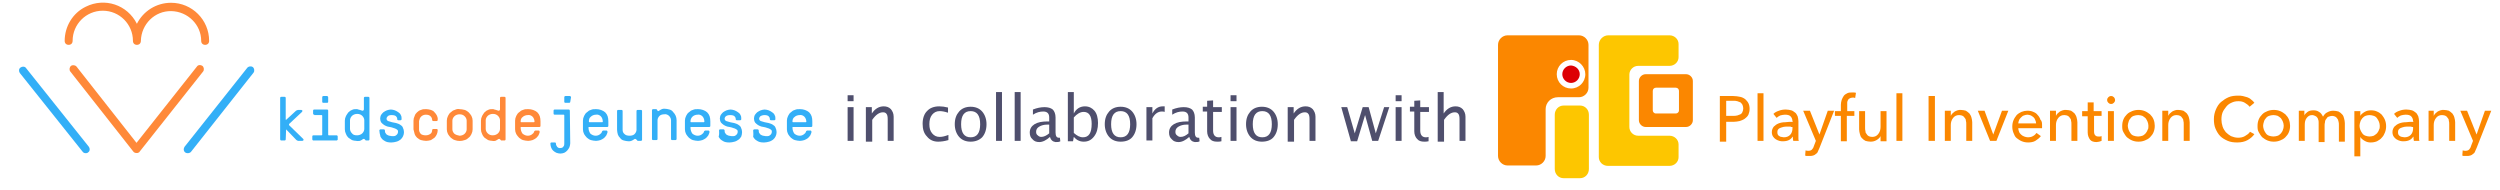 <?xml version="1.0" encoding="utf-8"?>
<!-- Generator: Adobe Illustrator 22.0.1, SVG Export Plug-In . SVG Version: 6.00 Build 0)  -->
<svg version="1.1" id="KCJ_1_Line" xmlns="http://www.w3.org/2000/svg" xmlns:xlink="http://www.w3.org/1999/xlink" x="0px" y="0px"
	 width="630px" height="48px" viewBox="0 0 630 48" enable-background="new 0 0 630 48" xml:space="preserve">
<title>KCJ_Logo_1Line</title>
<g>
	<g>
		<path fill="#33AFF7" d="M72.1,32.6C72.1,32.6,72.1,32.5,72.1,32.6C72,32.6,72,32.6,72.1,32.6L72,35.1c0,0.2-0.1,0.3-0.3,0.3h-0.8
			c-0.1,0-0.2,0-0.2-0.1c-0.1-0.1-0.1-0.1-0.1-0.2V24.7c0-0.2,0.1-0.3,0.3-0.3h0.8c0.2,0,0.3,0.1,0.3,0.3v5.4c0,0.1,0,0.1,0.1,0.1
			l2.5-2.3c0.1,0,0.1-0.1,0.2-0.1s0.2-0.1,0.3-0.1h0.8c0.1,0,0.3,0.1,0.3,0.2s0,0.2-0.1,0.3l-3.2,3c-0.1,0.1-0.1,0.3,0,0.4l3.5,3.4
			c0.1,0.1,0.1,0.2,0.1,0.3c-0.1,0.1-0.2,0.2-0.3,0.2h-1c-0.1,0-0.2,0-0.3-0.1c-0.1,0-0.1-0.1-0.2-0.1L72.1,32.6z"/>
		<path fill="#33AFF7" d="M79.2,28.9c-0.2,0-0.3-0.1-0.3-0.3v-0.7c0-0.2,0.1-0.3,0.3-0.3h3.2c0.2,0,0.3,0.1,0.3,0.3v6
			c0,0.1,0,0.1,0.1,0.2l0,0h2c0.1,0,0.2,0,0.2,0.1c0.1,0.1,0.1,0.1,0.1,0.2v0.7c0,0.1,0,0.2-0.1,0.2c-0.1,0.1-0.1,0.1-0.2,0.1H79
			c-0.1,0-0.2,0-0.2-0.1c-0.1-0.1-0.1-0.1-0.1-0.2v-0.7c0-0.2,0.1-0.3,0.3-0.3h2c0.1,0,0.1,0,0.2-0.1l0,0v-4.8c0-0.1,0-0.1-0.1-0.2
			l0,0h-1.9V28.9z M82.7,25.7c0,0.1-0.1,0.2-0.2,0.2c0,0,0,0-0.1,0h-1c-0.1,0-0.2-0.1-0.2-0.2c0,0,0,0,0-0.1v-1.1
			c0-0.1,0-0.1,0.1-0.2c0-0.1,0.1-0.1,0.2-0.1h0.9c0.1,0,0.1,0,0.2,0.1c0,0,0.1,0.1,0.1,0.2L82.7,25.7z"/>
		<path fill="#33AFF7" d="M89.8,35.5c-0.4,0-0.8-0.1-1.1-0.2c-0.3-0.2-0.6-0.4-0.9-0.6c-0.3-0.3-0.5-0.6-0.6-0.9
			c-0.2-0.4-0.3-0.8-0.3-1.2c0-0.3,0-0.7,0-1.1s0-0.8,0-1.1c0-0.4,0.1-0.8,0.3-1.2c0.2-0.3,0.4-0.7,0.6-0.9c0.3-0.3,0.6-0.5,0.9-0.6
			c0.4-0.2,0.7-0.2,1.1-0.2c0.2,0,0.3,0,0.5,0.1c0.1,0,0.3,0.1,0.4,0.1s0.2,0.1,0.3,0.1c0.1,0,0.2,0.1,0.3,0.1c0.1,0,0.2,0,0.3-0.1
			c0.1-0.1,0.1-0.2,0.1-0.3v-2.8c0-0.2,0.1-0.3,0.3-0.3h0.8c0.2,0,0.3,0.1,0.3,0.3v10.4c0,0.2-0.1,0.3-0.3,0.3h-0.5
			c-0.1,0-0.2,0-0.2-0.1c-0.1-0.1-0.1-0.1-0.2-0.2C91.8,35,91.8,35,91.7,35s-0.2,0-0.3,0.1l-0.3,0.2c-0.1,0.1-0.3,0.1-0.4,0.2
			C90.3,35.5,90.1,35.6,89.8,35.5z M90,34.1c0.5,0,1-0.2,1.3-0.5s0.5-0.7,0.5-1.1c0-0.3,0-0.7,0-1.1s0-0.8,0-1.1
			c0-0.4-0.2-0.8-0.5-1.1c-0.3-0.3-0.7-0.5-1.3-0.5c-0.5,0-1,0.2-1.3,0.5s-0.5,0.7-0.5,1.1c0,0.3,0,0.7,0,1.1s0,0.8,0,1.1
			c0,0.4,0.2,0.8,0.5,1.1C89,34,89.4,34.1,90,34.1L90,34.1z"/>
		<path fill="#33AFF7" d="M95.6,32.9c0-0.1,0-0.2,0.1-0.2c0.1-0.1,0.1-0.1,0.2-0.1h0.8c0.1,0,0.2,0,0.2,0.1c0.1,0.1,0.1,0.1,0.1,0.2
			c0,0.2,0,0.5,0.2,0.7c0.1,0.2,0.2,0.3,0.4,0.4c0.2,0.1,0.4,0.2,0.5,0.2c0.2,0,0.4,0.1,0.6,0.1s0.4,0,0.6,0s0.4-0.1,0.5-0.2
			c0.3-0.2,0.5-0.5,0.5-0.9c0-0.2,0-0.3-0.1-0.4c-0.1-0.1-0.2-0.2-0.4-0.3c-0.2-0.1-0.4-0.2-0.5-0.2c-0.2-0.1-0.4-0.1-0.6-0.2
			c-0.3-0.1-0.6-0.1-1-0.2c-0.3-0.1-0.6-0.2-0.9-0.4c-0.3-0.2-0.5-0.4-0.7-0.6c-0.2-0.3-0.3-0.7-0.3-1s0.1-0.7,0.2-0.9
			c0.2-0.3,0.4-0.5,0.6-0.7c0.3-0.2,0.6-0.4,0.9-0.5s0.7-0.2,1-0.2s0.7,0.1,1,0.2s0.6,0.3,0.9,0.5s0.5,0.4,0.6,0.7
			c0.2,0.3,0.2,0.6,0.2,1c0,0.2-0.1,0.3-0.3,0.3h-0.5c-0.2,0-0.3-0.1-0.3-0.3c0-0.3-0.1-0.5-0.3-0.7c-0.2-0.2-0.6-0.3-1.1-0.3
			s-0.8,0.1-1,0.3c-0.2,0.2-0.3,0.4-0.3,0.6c0,0.3,0.2,0.5,0.4,0.6c0.3,0.1,0.6,0.2,1,0.3c0.3,0.1,0.7,0.1,1,0.2s0.7,0.2,1,0.4
			c0.3,0.2,0.6,0.4,0.7,0.7c0.2,0.4,0.3,0.8,0.3,1.2c0,0.7-0.3,1.4-0.9,1.9c-0.3,0.2-0.6,0.4-1,0.5s-0.8,0.2-1.2,0.2
			c-0.4,0-0.8,0-1.1-0.1c-0.4-0.1-0.7-0.3-1-0.5s-0.5-0.5-0.7-0.8C95.7,33.7,95.6,33.3,95.6,32.9z"/>
		<path fill="#FF8939" d="M107.3,34.1c0.4,0,0.8-0.1,1.2-0.4c0.3-0.2,0.4-0.6,0.4-0.9c0-0.1,0-0.2,0.1-0.2s0.1-0.1,0.2-0.1h0.8
			c0.2,0,0.3,0.1,0.3,0.3c0,0.7-0.3,1.4-0.8,1.9c-0.3,0.2-0.6,0.4-0.9,0.6c-0.4,0.1-0.8,0.2-1.2,0.2c-0.4,0-0.9-0.1-1.3-0.2
			c-0.4-0.1-0.7-0.4-1-0.6c-0.3-0.3-0.5-0.6-0.6-0.9c-0.1-0.4-0.2-0.8-0.3-1.2c0-0.3,0-0.7,0-1.1s0-0.8,0-1.1c0-0.4,0.1-0.8,0.3-1.2
			c0.1-0.4,0.4-0.7,0.6-0.9c0.3-0.3,0.6-0.5,1-0.6c0.4-0.2,0.8-0.2,1.3-0.2c0.4,0,0.8,0.1,1.2,0.2c0.3,0.1,0.7,0.3,0.9,0.6
			c0.5,0.5,0.9,1.2,0.8,1.9c0,0.1,0,0.2-0.1,0.2c0,0.1-0.1,0.1-0.2,0.1h-0.8c-0.1,0-0.1,0-0.2-0.1c-0.1,0-0.1-0.1-0.1-0.2
			c0-0.4-0.2-0.7-0.4-0.9c-0.3-0.3-0.7-0.4-1.2-0.4s-0.9,0.2-1.2,0.5c-0.3,0.3-0.4,0.7-0.5,1.1c0,0.3,0,0.7,0,1.1s0,0.8,0,1.1
			c0,0.4,0.2,0.8,0.5,1.1C106.4,34,106.8,34.1,107.3,34.1z"/>
		<path fill="#FF8939" d="M115.8,27.5c0.4,0,0.9,0.1,1.3,0.2s0.7,0.4,1,0.6c0.3,0.3,0.5,0.6,0.7,0.9c0.2,0.4,0.3,0.8,0.3,1.2
			c0,0.3,0,0.7,0,1.1s0,0.8,0,1.1c0,0.4-0.1,0.8-0.3,1.2c-0.2,0.4-0.4,0.7-0.7,0.9c-0.3,0.3-0.6,0.5-1,0.6c-0.8,0.3-1.7,0.3-2.5,0
			c-0.4-0.1-0.7-0.4-1-0.6c-0.3-0.3-0.5-0.6-0.7-0.9c-0.2-0.4-0.3-0.8-0.3-1.2c0-0.3,0-0.7,0-1.1s0-0.8,0-1.1c0-0.4,0.1-0.8,0.3-1.2
			c0.2-0.4,0.4-0.7,0.7-0.9c0.3-0.3,0.6-0.5,1-0.6C115,27.5,115.4,27.4,115.8,27.5z M115.8,34.2c0.5,0,1-0.2,1.3-0.5
			s0.5-0.7,0.5-1.1c0-0.3,0-0.7,0-1.1s0-0.8,0-1.1c0-0.4-0.2-0.8-0.5-1.1c-0.3-0.3-0.7-0.5-1.3-0.5c-0.5,0-1,0.2-1.3,0.5
			S114,30,114,30.4c0,0.3,0,0.7,0,1.1s0,0.8,0,1.1c0,0.4,0.2,0.8,0.5,1.1C114.9,34,115.3,34.1,115.8,34.2L115.8,34.2z"/>
		<path fill="#FF8939" d="M124.1,35.5c-0.4,0-0.8-0.1-1.1-0.2c-0.3-0.2-0.6-0.4-0.9-0.6c-0.3-0.3-0.5-0.6-0.6-0.9
			c-0.2-0.4-0.3-0.8-0.3-1.2c0-0.3,0-0.7,0-1.1s0-0.8,0-1.1c0-0.4,0.1-0.8,0.3-1.2c0.2-0.3,0.4-0.7,0.6-0.9c0.3-0.3,0.6-0.5,0.9-0.6
			c0.4-0.2,0.7-0.2,1.1-0.2c0.2,0,0.3,0,0.5,0.1c0.1,0,0.3,0.1,0.4,0.1s0.2,0.1,0.3,0.1c0.1,0,0.2,0.1,0.3,0.1c0.1,0,0.2,0,0.3-0.1
			c0.1-0.1,0.1-0.2,0.1-0.3v-2.8c0-0.2,0.1-0.3,0.3-0.3h0.8c0.2,0,0.3,0.1,0.3,0.3v10.4c0,0.2-0.1,0.3-0.3,0.3h-0.7
			c-0.1,0-0.2,0-0.2-0.1c-0.1-0.1-0.1-0.1-0.2-0.2c-0.1-0.1-0.1-0.1-0.2-0.1s-0.2,0-0.3,0.1l-0.3,0.2c-0.1,0.1-0.3,0.1-0.4,0.2
			C124.5,35.5,124.3,35.6,124.1,35.5z M124.2,34.1c0.5,0,1-0.2,1.3-0.5s0.5-0.7,0.5-1.1c0-0.3,0-0.7,0-1.1s0-0.8,0-1.1
			c0-0.4-0.2-0.8-0.5-1.1c-0.3-0.3-0.7-0.5-1.3-0.5c-0.5,0-1,0.2-1.3,0.5s-0.5,0.7-0.5,1.1c0,0.3,0,0.7,0,1.1s0,0.8,0,1.1
			c0,0.4,0.2,0.8,0.5,1.1C123.3,34,123.7,34.1,124.2,34.1L124.2,34.1z"/>
		<path fill="#FF8939" d="M131.2,32.1c0,0.7,0.2,1.2,0.5,1.6c0.4,0.3,0.8,0.5,1.3,0.5c0.4,0,0.7-0.1,1-0.3s0.5-0.4,0.6-0.7
			c0-0.1,0.1-0.2,0.1-0.2c0.1,0,0.1-0.1,0.2-0.1h0.8c0.1,0,0.2,0,0.2,0.1c0.1,0.1,0.1,0.2,0.1,0.2c0,0.3-0.2,0.6-0.3,0.9
			c-0.2,0.3-0.4,0.5-0.6,0.7c-0.3,0.2-0.6,0.4-0.9,0.5c-0.4,0.1-0.7,0.2-1.1,0.2c-0.4,0-0.9-0.1-1.3-0.2c-0.4-0.1-0.7-0.4-1-0.6
			c-0.3-0.3-0.5-0.6-0.7-0.9c-0.2-0.4-0.3-0.8-0.3-1.2c0-0.3,0-0.7,0-1.1s0-0.8,0-1.1c0-0.4,0.1-0.8,0.3-1.2
			c0.2-0.4,0.4-0.7,0.7-0.9c0.3-0.3,0.6-0.5,1-0.6c0.4-0.2,0.8-0.2,1.3-0.2c0.9,0,1.7,0.3,2.3,0.8c0.6,0.6,0.8,1.3,0.8,2.3v1.1
			c0,0.2-0.1,0.3-0.3,0.3h-4.5C131.3,32,131.2,32,131.2,32.1L131.2,32.1z M131.2,30.6c0,0.1,0,0.1,0.1,0.2l0,0h3.2
			c0.1,0,0.1,0,0.2-0.1l0,0c0-0.5-0.2-1-0.5-1.3s-0.8-0.5-1.2-0.4c-0.5,0-1,0.2-1.3,0.5C131.4,29.7,131.2,30.1,131.2,30.6z"/>
		<path fill="#33AFF7" d="M143.7,36.1c0,0.3-0.1,0.7-0.2,1c-0.3,0.6-0.7,1.1-1.3,1.4c-0.3,0.1-0.6,0.2-1,0.2c-0.3,0-0.7-0.1-1-0.2
			c-0.6-0.3-1.1-0.7-1.3-1.3c-0.1-0.3-0.2-0.6-0.2-1c0-0.2,0.1-0.3,0.3-0.3h0.8c0.2,0,0.3,0.1,0.3,0.3c0,0.3,0.1,0.5,0.3,0.8
			c0.2,0.2,0.5,0.4,0.8,0.3c0.4,0,0.6-0.1,0.8-0.4c0.2-0.2,0.2-0.5,0.2-0.8v-7c0-0.1,0-0.1-0.1-0.2l0,0h-2.3c-0.2,0-0.3-0.1-0.3-0.3
			v-0.7c0-0.2,0.1-0.3,0.3-0.3h3.5c0.1,0,0.2,0,0.2,0.1c0.1,0.1,0.1,0.1,0.1,0.2L143.7,36.1z M143.7,25.7c0,0.1-0.1,0.2-0.2,0.2
			c0,0,0,0-0.1,0h-1c-0.1,0-0.2-0.1-0.2-0.2c0,0,0,0,0-0.1v-1.1c0-0.1,0-0.1,0.1-0.2c0-0.1,0.1-0.1,0.2-0.1h1.1c0.1,0,0.1,0,0.2,0.1
			c0,0,0.1,0.1,0.1,0.2L143.7,25.7z"/>
		<path fill="#33AFF7" d="M148.3,32.1c0,0.7,0.2,1.2,0.5,1.6c0.4,0.3,0.8,0.5,1.3,0.5c0.4,0,0.7-0.1,1-0.3s0.5-0.4,0.6-0.7
			c0-0.1,0.1-0.2,0.1-0.2c0.1,0,0.1-0.1,0.2-0.1h0.8c0.1,0,0.2,0,0.2,0.1c0.1,0.1,0.1,0.2,0.1,0.2c0,0.3-0.2,0.6-0.3,0.9
			c-0.2,0.3-0.4,0.5-0.6,0.7c-0.3,0.2-0.6,0.4-0.9,0.5c-0.4,0.1-0.7,0.2-1.1,0.2c-0.4,0-0.9-0.1-1.3-0.2c-0.4-0.1-0.7-0.4-1-0.6
			c-0.3-0.3-0.5-0.6-0.7-0.9c-0.2-0.4-0.3-0.8-0.3-1.2c0-0.3,0-0.7,0-1.1s0-0.8,0-1.1c0-0.4,0.1-0.8,0.3-1.2
			c0.2-0.4,0.4-0.7,0.7-0.9c0.3-0.3,0.6-0.5,1-0.6c0.4-0.2,0.8-0.2,1.3-0.2c0.9,0,1.7,0.3,2.3,0.8c0.6,0.6,0.8,1.3,0.8,2.3v1.1
			c0,0.2-0.1,0.3-0.3,0.3h-4.5C148.4,32,148.3,32,148.3,32.1L148.3,32.1z M148.4,30.6c0,0.1,0,0.1,0.1,0.2l0,0h3.2
			c0.1,0,0.1,0,0.2-0.1c0,0,0,0,0-0.1c0-0.5-0.2-1-0.5-1.3s-0.8-0.5-1.2-0.4c-0.5,0-1,0.2-1.3,0.5C148.5,29.7,148.4,30.1,148.4,30.6
			z"/>
		<path fill="#33AFF7" d="M160.1,35c-0.1,0-0.2,0-0.3,0.1s-0.2,0.1-0.3,0.2c-0.1,0.1-0.3,0.1-0.4,0.2c-0.2,0.1-0.5,0.1-0.7,0.1
			c-0.4,0-0.8-0.1-1.2-0.2c-0.4-0.1-0.7-0.3-0.9-0.6c-0.3-0.3-0.5-0.6-0.6-0.9c-0.1-0.4-0.2-0.8-0.2-1.2V28c0-0.2,0.1-0.3,0.3-0.3
			h0.8c0.2,0,0.3,0.1,0.3,0.3v4.7c0,0.4,0.1,0.8,0.5,1.1c0.3,0.3,0.7,0.4,1.3,0.4c0.4,0,0.9-0.1,1.2-0.4c0.3-0.3,0.5-0.7,0.5-1.1V28
			c0-0.2,0.1-0.3,0.3-0.3h0.8c0.2,0,0.3,0.1,0.3,0.3v7.2c0,0.1,0,0.2-0.1,0.2c-0.1,0.1-0.1,0.1-0.2,0.1h-0.7c-0.1,0-0.2,0-0.2-0.1
			c-0.1-0.1-0.1-0.1-0.2-0.2C160.3,35.1,160.2,35,160.1,35z"/>
		<path fill="#33AFF7" d="M165.8,28c0.1,0,0.2,0,0.3-0.1s0.2-0.1,0.3-0.2s0.3-0.1,0.4-0.2c0.2-0.1,0.4-0.1,0.7-0.1
			c0.4,0,0.8,0.1,1.2,0.2s0.7,0.3,0.9,0.6c0.6,0.6,0.9,1.3,0.9,2.1V35c0,0.1,0,0.2-0.1,0.2c-0.1,0.1-0.1,0.1-0.2,0.1h-0.8
			c-0.2,0-0.3-0.1-0.3-0.3v-4.7c0-0.4-0.2-0.8-0.5-1.1c-0.3-0.3-0.8-0.5-1.2-0.4c-0.4,0-0.9,0.1-1.2,0.4s-0.5,0.7-0.5,1.1V35
			c0,0.2-0.1,0.3-0.3,0.3h-0.8c-0.2,0-0.3-0.1-0.3-0.3v-7.2c0-0.1,0-0.2,0.1-0.2c0.1-0.1,0.1-0.1,0.2-0.1h0.7c0.1,0,0.2,0,0.2,0.1
			c0.1,0.1,0.1,0.1,0.2,0.2C165.6,27.9,165.7,28,165.8,28z"/>
		<path fill="#33AFF7" d="M174,32.1c0,0.7,0.2,1.2,0.5,1.6c0.4,0.3,0.8,0.5,1.3,0.5c0.4,0,0.7-0.1,1-0.3s0.5-0.4,0.6-0.7
			c0-0.1,0.1-0.2,0.1-0.2c0.1,0,0.1-0.1,0.2-0.1h0.8c0.1,0,0.2,0,0.2,0.1c0.1,0.1,0.1,0.2,0.1,0.2c0,0.3-0.2,0.6-0.3,0.9
			c-0.2,0.3-0.4,0.5-0.6,0.7c-0.3,0.2-0.6,0.4-0.9,0.5c-0.4,0.1-0.7,0.2-1.1,0.2c-0.4,0-0.9-0.1-1.3-0.2c-0.4-0.1-0.7-0.4-1-0.6
			c-0.3-0.3-0.5-0.6-0.7-0.9c-0.2-0.4-0.3-0.8-0.3-1.2c0-0.3,0-0.7,0-1.1s0-0.8,0-1.1c0-0.4,0.1-0.8,0.3-1.2
			c0.2-0.4,0.4-0.7,0.7-0.9c0.3-0.3,0.6-0.5,1-0.6c0.4-0.2,0.8-0.2,1.3-0.2c0.9,0,1.7,0.3,2.3,0.8c0.6,0.6,0.8,1.3,0.8,2.3v1.1
			c0,0.2-0.1,0.3-0.3,0.3h-4.5C174.1,32,174,32,174,32.1L174,32.1z M174,30.6c0,0.1,0,0.1,0.1,0.2l0,0h3.2c0.1,0,0.1,0,0.2-0.1
			c0,0,0,0,0-0.1c0-0.5-0.2-1-0.5-1.3s-0.8-0.5-1.2-0.4c-0.5,0-1,0.2-1.3,0.5S174,30.1,174,30.6L174,30.6z"/>
		<path fill="#33AFF7" d="M181.2,32.9c0-0.2,0.1-0.3,0.3-0.3h0.8c0.1,0,0.2,0,0.2,0.1c0.1,0.1,0.1,0.1,0.1,0.2c0,0.2,0,0.5,0.2,0.7
			c0.1,0.2,0.2,0.3,0.4,0.4c0.2,0.1,0.4,0.2,0.5,0.2c0.2,0,0.4,0.1,0.6,0.1c0.2,0,0.4,0,0.6,0c0.2,0,0.4-0.1,0.5-0.2
			c0.3-0.2,0.5-0.5,0.5-0.9c0-0.2,0-0.3-0.1-0.4c-0.1-0.1-0.2-0.2-0.4-0.3s-0.4-0.2-0.5-0.2c-0.2-0.1-0.4-0.1-0.6-0.2
			c-0.3-0.1-0.6-0.1-1-0.2c-0.3-0.1-0.6-0.2-0.9-0.4c-0.3-0.2-0.5-0.4-0.7-0.6c-0.2-0.3-0.3-0.7-0.3-1s0.1-0.7,0.2-0.9
			c0.2-0.3,0.4-0.5,0.6-0.7c0.3-0.2,0.6-0.4,0.9-0.5c0.3-0.1,0.7-0.2,1-0.2s0.7,0.1,1,0.2s0.6,0.3,0.9,0.5c0.3,0.2,0.5,0.4,0.6,0.7
			c0.2,0.3,0.2,0.6,0.2,1c0,0.2-0.1,0.3-0.3,0.3h-0.8c-0.2,0-0.3-0.1-0.3-0.3c0-0.3-0.1-0.5-0.3-0.7S184.5,29,184,29
			s-0.8,0.1-1.1,0.3c-0.2,0.2-0.3,0.4-0.3,0.6c0,0.3,0.2,0.5,0.4,0.6c0.3,0.1,0.6,0.2,1,0.3c0.3,0.1,0.7,0.1,1,0.2s0.7,0.2,1,0.4
			c0.3,0.2,0.6,0.4,0.7,0.7c0.2,0.4,0.3,0.8,0.3,1.2s-0.1,0.8-0.2,1.1c-0.2,0.3-0.4,0.6-0.7,0.8s-0.6,0.4-1,0.5s-0.8,0.2-1.2,0.2
			s-0.8,0-1.1-0.1c-0.4-0.1-0.7-0.3-1-0.5s-0.5-0.5-0.7-0.8C181.3,33.7,181.2,33.3,181.2,32.9z"/>
		<path fill="#33AFF7" d="M189.8,32.9c0-0.1,0-0.2,0.1-0.2c0.1-0.1,0.1-0.1,0.2-0.1h0.8c0.1,0,0.2,0,0.2,0.1
			c0.1,0.1,0.1,0.1,0.1,0.2c0,0.2,0,0.5,0.2,0.7c0.1,0.2,0.2,0.3,0.4,0.4c0.2,0.1,0.4,0.2,0.5,0.2c0.2,0,0.4,0.1,0.6,0.1
			c0.2,0,0.4,0,0.6,0c0.2,0,0.4-0.1,0.5-0.2c0.3-0.2,0.5-0.5,0.5-0.9c0-0.2,0-0.3-0.1-0.4c-0.1-0.1-0.2-0.2-0.4-0.3
			s-0.4-0.2-0.5-0.2c-0.2-0.1-0.4-0.1-0.6-0.2c-0.3-0.1-0.6-0.1-1-0.2c-0.3-0.1-0.6-0.2-0.9-0.4c-0.3-0.2-0.5-0.4-0.7-0.6
			c-0.2-0.3-0.3-0.7-0.3-1s0.1-0.7,0.2-0.9c0.2-0.3,0.4-0.5,0.6-0.7c0.3-0.2,0.6-0.4,0.9-0.5c0.3-0.1,0.7-0.2,1-0.2s0.7,0.1,1,0.2
			s0.6,0.3,0.9,0.5c0.3,0.2,0.5,0.4,0.6,0.7c0.2,0.3,0.2,0.6,0.2,1c0,0.2-0.1,0.3-0.3,0.3h-0.8c-0.2,0-0.3-0.1-0.3-0.3
			c0-0.3-0.1-0.5-0.3-0.7s-0.6-0.3-1-0.3s-0.8,0.1-1.1,0.3c-0.2,0.2-0.3,0.4-0.3,0.6c0,0.3,0.2,0.5,0.4,0.6c0.3,0.1,0.6,0.2,1,0.3
			c0.3,0.1,0.7,0.1,1,0.2s0.7,0.2,1,0.4c0.3,0.2,0.6,0.4,0.7,0.7c0.2,0.4,0.3,0.8,0.3,1.2c0,0.7-0.3,1.4-0.9,1.9
			c-0.3,0.2-0.6,0.4-1,0.5s-0.8,0.2-1.2,0.2s-0.8,0-1.1-0.1c-0.4-0.1-0.7-0.3-1-0.5s-0.5-0.5-0.7-0.8
			C189.9,33.7,189.8,33.3,189.8,32.9z"/>
		<path fill="#33AFF7" d="M199.7,32.1c0,0.7,0.2,1.2,0.5,1.6c0.4,0.3,0.8,0.5,1.3,0.5c0.4,0,0.7-0.1,1-0.3s0.5-0.4,0.6-0.7
			c0-0.1,0.1-0.2,0.1-0.2c0.1,0,0.1-0.1,0.2-0.1h0.8c0.1,0,0.2,0,0.2,0.1c0.1,0.1,0.1,0.2,0.1,0.2c0,0.3-0.2,0.6-0.3,0.9
			c-0.2,0.3-0.4,0.5-0.6,0.7c-0.3,0.2-0.6,0.4-0.9,0.5c-0.4,0.1-0.7,0.2-1.1,0.2c-0.4,0-0.9-0.1-1.3-0.2c-0.4-0.1-0.7-0.4-1-0.6
			c-0.3-0.3-0.5-0.6-0.7-0.9c-0.2-0.4-0.3-0.8-0.3-1.2c0-0.3,0-0.7,0-1.1s0-0.8,0-1.1c0-0.4,0.1-0.8,0.3-1.2
			c0.2-0.4,0.4-0.7,0.7-0.9c0.3-0.3,0.6-0.5,1-0.6c0.4-0.2,0.8-0.2,1.3-0.2c0.9,0,1.7,0.3,2.3,0.8c0.6,0.6,0.8,1.3,0.8,2.3v1.1
			c0,0.2-0.1,0.3-0.3,0.3h-4.5C199.8,32,199.7,32,199.7,32.1L199.7,32.1z M199.7,30.6c0,0.1,0,0.1,0.1,0.2l0,0h3.2
			c0.1,0,0.1,0,0.2-0.1l0,0c0-0.5-0.2-1-0.5-1.3s-0.8-0.5-1.2-0.4c-0.5,0-1,0.2-1.3,0.5C199.9,29.7,199.7,30.1,199.7,30.6z"/>
		<path fill="#33AFF7" d="M47.3,38.6c-0.6,0-1-0.4-1-1c0-0.2,0.1-0.4,0.2-0.6l15.8-19.9c0.3-0.4,1-0.5,1.4-0.2
			c0.4,0.3,0.5,1,0.2,1.4l-15.8,20C47.9,38.5,47.6,38.6,47.3,38.6z"/>
		<path fill="#FF8939" d="M43.1,0.7c-3.7,0-7,2.1-8.6,5.3c-2.4-4.8-8.1-6.7-12.9-4.3c-3.3,1.6-5.3,5-5.3,8.6c0,0.6,0.4,1,1,1
			s1-0.4,1-1c0-4.2,3.4-7.6,7.6-7.6s7.6,3.4,7.6,7.6c0,0.6,0.4,1,1,1s1-0.4,1-1c0.1-4.2,3.5-7.6,7.7-7.5c4.1,0.1,7.5,3.4,7.5,7.5
			c0,0.6,0.4,1,1,1s1-0.4,1-1C52.7,5,48.4,0.7,43.1,0.7z"/>
		<path fill="#FF8939" d="M51,16.6c-0.4-0.3-1.1-0.3-1.4,0.2L34.4,36L19.3,16.8c-0.3-0.4-1-0.5-1.4-0.2s-0.5,1-0.2,1.4l0,0
			l15.9,20.2c0.3,0.4,1,0.5,1.4,0.2c0.1,0,0.1-0.1,0.2-0.2l16-20.2C51.5,17.6,51.4,16.9,51,16.6z"/>
		<path fill="#33AFF7" d="M21.6,38.6c-0.3,0-0.6-0.1-0.8-0.4L5,18.4C4.7,18,4.7,17.3,5.2,17c0.4-0.3,1.1-0.3,1.4,0.2L22.4,37
			c0.3,0.4,0.3,1.1-0.2,1.4C22,38.6,21.8,38.6,21.6,38.6L21.6,38.6z"/>
	</g>
	<g enable-background="new    ">
		<path fill="#4F4F6D" d="M213.6,25.5V24h1.5v1.5H213.6z M213.6,35.5v-8.5h1.5v8.5H213.6z"/>
		<path fill="#4F4F6D" d="M218.2,35.5v-8.5h1.5v1.6c0.8-1.2,1.8-1.8,3-1.8c0.7,0,1.3,0.2,1.8,0.7c0.4,0.5,0.7,1.1,0.7,1.9v6.1h-1.5
			V30c0-0.6-0.1-1.1-0.3-1.3c-0.2-0.3-0.5-0.4-0.9-0.4c-0.9,0-1.8,0.6-2.7,1.9v5.5H218.2z"/>
		<path fill="#4F4F6D" d="M236.4,35.7c-1.1,0-2.1-0.4-2.8-1.3c-0.8-0.8-1.1-1.9-1.1-3.2c0-1.4,0.4-2.5,1.1-3.2
			c0.7-0.8,1.8-1.2,3.1-1.2c0.7,0,1.4,0.1,2.2,0.3v1.3c-0.9-0.3-1.6-0.4-2.1-0.4c-0.8,0-1.4,0.3-1.9,0.9c-0.5,0.6-0.7,1.4-0.7,2.4
			c0,1,0.2,1.7,0.7,2.3c0.5,0.6,1.1,0.9,1.9,0.9c0.7,0,1.4-0.2,2.2-0.5v1.3C238,35.6,237.1,35.7,236.4,35.7z"/>
		<path fill="#4F4F6D" d="M244.6,35.7c-1.2,0-2.2-0.4-2.9-1.2s-1.1-1.9-1.1-3.2c0-1.4,0.4-2.4,1.1-3.2c0.7-0.8,1.7-1.2,2.9-1.2
			c1.2,0,2.2,0.4,2.9,1.2c0.7,0.8,1.1,1.9,1.1,3.2c0,1.4-0.4,2.5-1.1,3.3C246.8,35.3,245.8,35.7,244.6,35.7z M244.6,34.6
			c1.6,0,2.4-1.1,2.4-3.3c0-2.2-0.8-3.3-2.4-3.3c-1.6,0-2.4,1.1-2.4,3.3C242.2,33.5,243,34.6,244.6,34.6z"/>
		<path fill="#4F4F6D" d="M251,35.5V23.2h1.5v12.3H251z"/>
		<path fill="#4F4F6D" d="M255.7,35.5V23.2h1.5v12.3H255.7z"/>
		<path fill="#4F4F6D" d="M264.6,34.5c-0.9,0.8-1.8,1.3-2.7,1.3c-0.7,0-1.3-0.2-1.7-0.7c-0.5-0.4-0.7-1-0.7-1.7
			c0-0.9,0.4-1.6,1.2-2.1c0.8-0.5,1.9-0.7,3.3-0.7h0.4v-1c0-1-0.5-1.5-1.5-1.5c-0.8,0-1.7,0.2-2.6,0.8v-1.3c1-0.4,2-0.6,2.9-0.6
			c0.9,0,1.6,0.2,2.1,0.6c0.4,0.4,0.7,1.1,0.7,2v3.8c0,0.9,0.3,1.3,0.8,1.3c0.1,0,0.2,0,0.3,0l0.1,0.9c-0.3,0.2-0.7,0.2-1.2,0.2
			C265.3,35.7,264.8,35.3,264.6,34.5z M264.4,33.6v-2.2l-0.5,0c-0.8,0-1.5,0.2-2,0.5s-0.8,0.7-0.8,1.3c0,0.4,0.1,0.7,0.4,0.9
			c0.3,0.3,0.6,0.4,0.9,0.4C263,34.5,263.7,34.2,264.4,33.6z"/>
		<path fill="#4F4F6D" d="M269.1,35.6V23.2h1.5v5.4c0.6-1.2,1.6-1.8,2.8-1.8c1,0,1.8,0.4,2.4,1.1c0.6,0.7,0.9,1.8,0.9,3.1
			c0,1.4-0.3,2.5-1,3.4c-0.7,0.9-1.5,1.3-2.6,1.3c-1,0-1.8-0.4-2.5-1.2l-0.2,1.1H269.1z M270.6,33.5c0.8,0.7,1.5,1.1,2.3,1.1
			c1.5,0,2.2-1.1,2.2-3.4c0-2-0.7-3-2-3c-0.9,0-1.7,0.5-2.5,1.4V33.5z"/>
		<path fill="#4F4F6D" d="M282.4,35.7c-1.2,0-2.2-0.4-2.9-1.2s-1.1-1.9-1.1-3.2c0-1.4,0.4-2.4,1.1-3.2c0.7-0.8,1.7-1.2,2.9-1.2
			c1.2,0,2.2,0.4,2.9,1.2c0.7,0.8,1.1,1.9,1.1,3.2c0,1.4-0.4,2.5-1.1,3.3C284.7,35.3,283.7,35.7,282.4,35.7z M282.4,34.6
			c1.6,0,2.4-1.1,2.4-3.3c0-2.2-0.8-3.3-2.4-3.3c-1.6,0-2.4,1.1-2.4,3.3C280,33.5,280.8,34.6,282.4,34.6z"/>
		<path fill="#4F4F6D" d="M288.9,35.5v-8.5h1.5v1.6c0.6-1.2,1.5-1.8,2.6-1.8c0.2,0,0.3,0,0.5,0v1.4c-0.3-0.1-0.5-0.1-0.7-0.1
			c-1,0-1.8,0.6-2.4,1.7v5.6H288.9z"/>
		<path fill="#4F4F6D" d="M299.7,34.5c-0.9,0.8-1.8,1.3-2.7,1.3c-0.7,0-1.3-0.2-1.7-0.7c-0.5-0.4-0.7-1-0.7-1.7
			c0-0.9,0.4-1.6,1.2-2.1c0.8-0.5,1.9-0.7,3.3-0.7h0.4v-1c0-1-0.5-1.5-1.5-1.5c-0.8,0-1.7,0.2-2.6,0.8v-1.3c1-0.4,2-0.6,2.9-0.6
			c0.9,0,1.6,0.2,2.1,0.6c0.4,0.4,0.7,1.1,0.7,2v3.8c0,0.9,0.3,1.3,0.8,1.3c0.1,0,0.2,0,0.3,0l0.1,0.9c-0.3,0.2-0.7,0.2-1.2,0.2
			C300.4,35.7,299.9,35.3,299.7,34.5z M299.5,33.6v-2.2l-0.5,0c-0.8,0-1.5,0.2-2,0.5s-0.8,0.7-0.8,1.3c0,0.4,0.1,0.7,0.4,0.9
			c0.3,0.3,0.6,0.4,0.9,0.4C298.2,34.5,298.8,34.2,299.5,33.6z"/>
		<path fill="#4F4F6D" d="M306.7,35.7c-0.8,0-1.4-0.2-1.8-0.7c-0.4-0.4-0.7-1.1-0.7-1.9v-5h-1.1v-1.2h1.1v-1.5l1.5-0.1v1.7h2.2v1.2
			h-2.2v4.7c0,1.1,0.5,1.7,1.4,1.7c0.2,0,0.4,0,0.7-0.1v1.1C307.5,35.7,307.1,35.7,306.7,35.7z"/>
		<path fill="#4F4F6D" d="M310.1,25.5V24h1.5v1.5H310.1z M310.1,35.5v-8.5h1.5v8.5H310.1z"/>
		<path fill="#4F4F6D" d="M318,35.7c-1.2,0-2.2-0.4-2.9-1.2s-1.1-1.9-1.1-3.2c0-1.4,0.4-2.4,1.1-3.2c0.7-0.8,1.7-1.2,2.9-1.2
			s2.2,0.4,2.9,1.2c0.7,0.8,1.1,1.9,1.1,3.2c0,1.4-0.4,2.5-1.1,3.3C320.3,35.3,319.3,35.7,318,35.7z M318.1,34.6
			c1.6,0,2.4-1.1,2.4-3.3c0-2.2-0.8-3.3-2.4-3.3c-1.6,0-2.4,1.1-2.4,3.3C315.7,33.5,316.5,34.6,318.1,34.6z"/>
		<path fill="#4F4F6D" d="M324.5,35.5v-8.5h1.5v1.6c0.8-1.2,1.8-1.8,3-1.8c0.7,0,1.3,0.2,1.8,0.7c0.4,0.5,0.7,1.1,0.7,1.9v6.1h-1.5
			V30c0-0.6-0.1-1.1-0.3-1.3c-0.2-0.3-0.5-0.4-0.9-0.4c-0.9,0-1.8,0.6-2.7,1.9v5.5H324.5z"/>
		<path fill="#4F4F6D" d="M340.4,35.5l-2.4-8.5h1.5l1.9,6.6l2-6.6h1.5l1.8,6.6l2.1-6.6h1.3l-2.8,8.5h-1.5L344,29l-2,6.6H340.4z"/>
		<path fill="#4F4F6D" d="M351.7,25.5V24h1.5v1.5H351.7z M351.7,35.5v-8.5h1.5v8.5H351.7z"/>
		<path fill="#4F4F6D" d="M358.9,35.7c-0.8,0-1.4-0.2-1.8-0.7c-0.4-0.4-0.7-1.1-0.7-1.9v-5h-1.1v-1.2h1.1v-1.5l1.5-0.1v1.7h2.2v1.2
			h-2.2v4.7c0,1.1,0.5,1.7,1.4,1.7c0.2,0,0.4,0,0.7-0.1v1.1C359.6,35.7,359.2,35.7,358.9,35.7z"/>
		<path fill="#4F4F6D" d="M362.3,35.5V23.2h1.5v5.4c0.8-1.2,1.8-1.8,3-1.8c0.7,0,1.3,0.2,1.8,0.7c0.4,0.5,0.7,1.1,0.7,1.9v6.1h-1.5
			V30c0-0.6-0.1-1.1-0.3-1.3c-0.2-0.3-0.5-0.4-0.9-0.4c-0.9,0-1.8,0.6-2.7,1.9v5.5H362.3z"/>
	</g>
	<g enable-background="new    ">
		<path fill="#FB8700" d="M433.4,24.2h3.4c0.6,0,1.2,0.1,1.7,0.2c0.5,0.1,0.9,0.3,1.3,0.6c0.3,0.3,0.6,0.6,0.8,1
			c0.2,0.4,0.3,0.9,0.3,1.4c0,0.6-0.1,1-0.3,1.5c-0.2,0.4-0.5,0.7-0.9,1s-0.8,0.4-1.3,0.6c-0.5,0.1-1,0.2-1.6,0.2H435v5h-1.6V24.2z
			 M435,29.2h1.7c0.4,0,0.7,0,1.1-0.1c0.3-0.1,0.6-0.2,0.8-0.3c0.2-0.1,0.4-0.3,0.5-0.6c0.1-0.2,0.2-0.5,0.2-0.9
			c0-0.3-0.1-0.6-0.2-0.9c-0.1-0.2-0.3-0.4-0.5-0.6c-0.2-0.1-0.5-0.2-0.8-0.3c-0.3-0.1-0.7-0.1-1-0.1H435V29.2z"/>
		<path fill="#FB8700" d="M444.4,35.5h-1.5V23.5h1.5V35.5z"/>
		<path fill="#FB8700" d="M451.7,30.6c0-0.6-0.2-1-0.5-1.3c-0.3-0.3-0.8-0.4-1.4-0.4c-0.4,0-0.8,0.1-1.2,0.2
			c-0.4,0.2-0.7,0.4-0.9,0.6l-0.8-1c0.4-0.4,0.8-0.6,1.4-0.8c0.5-0.2,1.1-0.3,1.7-0.3c0.5,0,1,0.1,1.4,0.2s0.7,0.4,1,0.6
			s0.4,0.6,0.6,0.9c0.1,0.4,0.2,0.8,0.2,1.2V34c0,0.3,0,0.5,0,0.8s0,0.5,0.1,0.7h-1.4c-0.1-0.4-0.1-0.7-0.1-1.1h0
			c-0.3,0.4-0.6,0.7-1,0.9s-0.9,0.3-1.5,0.3c-0.3,0-0.6,0-0.9-0.1c-0.3-0.1-0.6-0.2-0.9-0.4s-0.5-0.4-0.7-0.7
			c-0.2-0.3-0.3-0.7-0.3-1.1c0-0.6,0.2-1,0.5-1.4c0.3-0.3,0.7-0.6,1.2-0.8c0.5-0.2,1.1-0.3,1.7-0.3c0.6-0.1,1.3-0.1,1.9-0.1V30.6z
			 M451.3,31.9c-0.4,0-0.8,0-1.2,0c-0.4,0-0.8,0.1-1.1,0.2c-0.3,0.1-0.6,0.2-0.8,0.4c-0.2,0.2-0.3,0.4-0.3,0.8c0,0.2,0,0.4,0.1,0.6
			c0.1,0.2,0.2,0.3,0.4,0.4c0.1,0.1,0.3,0.2,0.5,0.2c0.2,0,0.4,0.1,0.6,0.1c0.7,0,1.2-0.2,1.6-0.6c0.4-0.4,0.6-1,0.6-1.6v-0.4H451.3
			z"/>
		<path fill="#FB8700" d="M458.5,33.9L458.5,33.9l2.1-6h1.6l-3.7,9.4c-0.1,0.3-0.3,0.6-0.4,0.9s-0.3,0.5-0.5,0.6
			c-0.2,0.2-0.4,0.3-0.7,0.4s-0.6,0.1-1,0.1c-0.2,0-0.3,0-0.5,0c-0.2,0-0.3,0-0.5-0.1l0.1-1.3c0.3,0.1,0.5,0.1,0.7,0.1
			c0.4,0,0.7-0.1,0.9-0.3c0.2-0.2,0.4-0.5,0.5-0.9l0.5-1.3l-3.2-7.6h1.7L458.5,33.9z"/>
		<path fill="#FB8700" d="M467.2,29.2h-1.8v6.4h-1.5v-6.4h-1.5V28h1.5v-1.6c0-0.4,0.1-0.9,0.2-1.2s0.3-0.7,0.5-1
			c0.2-0.3,0.5-0.5,0.9-0.7c0.4-0.2,0.8-0.2,1.3-0.2c0.4,0,0.7,0,0.9,0.1l-0.2,1.3c-0.1,0-0.2-0.1-0.3-0.1c-0.1,0-0.2,0-0.4,0
			c-0.3,0-0.5,0.1-0.7,0.2c-0.2,0.1-0.3,0.2-0.4,0.4c-0.1,0.2-0.2,0.4-0.2,0.6c0,0.2,0,0.4,0,0.7V28h1.8V29.2z"/>
		<path fill="#FB8700" d="M473.9,35.5c0-0.2,0-0.4,0-0.6c0-0.2,0-0.4,0-0.6h0c-0.2,0.4-0.5,0.7-1,1c-0.5,0.3-1,0.4-1.5,0.4
			c-0.5,0-0.9-0.1-1.3-0.2c-0.4-0.2-0.6-0.4-0.9-0.7s-0.4-0.6-0.5-1c-0.1-0.4-0.2-0.8-0.2-1.2V28h1.5v4.2c0,0.3,0,0.6,0.1,0.9
			c0,0.3,0.1,0.5,0.3,0.7c0.1,0.2,0.3,0.4,0.5,0.5c0.2,0.1,0.5,0.2,0.9,0.2c0.6,0,1.1-0.2,1.5-0.7c0.4-0.5,0.6-1.1,0.6-1.8v-4h1.5v6
			c0,0.2,0,0.5,0,0.8c0,0.3,0,0.6,0,0.8H473.9z"/>
		<path fill="#FB8700" d="M479.4,35.5h-1.5V23.5h1.5V35.5z"/>
		<path fill="#FB8700" d="M487.6,35.5h-1.6V24.2h1.6V35.5z"/>
		<path fill="#FB8700" d="M491.6,28c0,0.2,0,0.4,0,0.6c0,0.2,0,0.4,0,0.6h0c0.1-0.2,0.2-0.4,0.4-0.6c0.2-0.2,0.4-0.3,0.6-0.5
			c0.2-0.1,0.4-0.2,0.7-0.3c0.3-0.1,0.5-0.1,0.8-0.1c0.5,0,0.9,0.1,1.3,0.2c0.3,0.2,0.6,0.4,0.9,0.7c0.2,0.3,0.4,0.6,0.5,1
			s0.2,0.8,0.2,1.2v4.7h-1.5v-4.2c0-0.3,0-0.6-0.1-0.9c0-0.3-0.1-0.5-0.3-0.7c-0.1-0.2-0.3-0.4-0.5-0.5c-0.2-0.1-0.5-0.2-0.9-0.2
			c-0.6,0-1.1,0.2-1.5,0.7c-0.4,0.5-0.6,1.1-0.6,1.8v4h-1.5v-6c0-0.2,0-0.5,0-0.8s0-0.6,0-0.8H491.6z"/>
		<path fill="#FB8700" d="M503.1,35.5h-1.6l-3.1-7.6h1.7l2.2,6h0l2.2-6h1.6L503.1,35.5z"/>
		<path fill="#FB8700" d="M514.6,31.7c0,0.1,0,0.2,0,0.3s0,0.2,0,0.3h-6c0,0.3,0.1,0.6,0.2,0.9c0.1,0.3,0.3,0.5,0.5,0.7
			c0.2,0.2,0.5,0.4,0.8,0.5s0.6,0.2,0.9,0.2c0.5,0,1-0.1,1.3-0.3c0.4-0.2,0.7-0.5,0.9-0.8l1.1,0.8c-0.4,0.5-0.9,0.9-1.4,1.2
			s-1.2,0.4-1.8,0.4c-0.6,0-1.1-0.1-1.6-0.3c-0.5-0.2-0.9-0.5-1.3-0.8c-0.4-0.3-0.6-0.8-0.8-1.3c-0.2-0.5-0.3-1-0.3-1.6
			c0-0.6,0.1-1.1,0.3-1.6c0.2-0.5,0.5-0.9,0.8-1.3c0.4-0.4,0.8-0.6,1.2-0.8c0.5-0.2,1-0.3,1.5-0.3c0.6,0,1.1,0.1,1.5,0.3
			c0.5,0.2,0.8,0.4,1.1,0.8c0.3,0.3,0.6,0.8,0.7,1.2C514.6,30.5,514.6,31.1,514.6,31.7z M513.1,31.1c0-0.3-0.1-0.6-0.2-0.8
			c-0.1-0.3-0.2-0.5-0.4-0.7c-0.2-0.2-0.4-0.3-0.7-0.5c-0.3-0.1-0.6-0.2-0.9-0.2c-0.3,0-0.6,0.1-0.9,0.2s-0.5,0.3-0.7,0.5
			s-0.4,0.4-0.5,0.7s-0.2,0.5-0.2,0.8H513.1z"/>
		<path fill="#FB8700" d="M518.1,28c0,0.2,0,0.4,0,0.6c0,0.2,0,0.4,0,0.6h0c0.1-0.2,0.2-0.4,0.4-0.6c0.2-0.2,0.4-0.3,0.6-0.5
			c0.2-0.1,0.4-0.2,0.7-0.3c0.3-0.1,0.5-0.1,0.8-0.1c0.5,0,0.9,0.1,1.3,0.2c0.3,0.2,0.6,0.4,0.9,0.7c0.2,0.3,0.4,0.6,0.5,1
			s0.2,0.8,0.2,1.2v4.7H522v-4.2c0-0.3,0-0.6-0.1-0.9c0-0.3-0.1-0.5-0.3-0.7c-0.1-0.2-0.3-0.4-0.5-0.5c-0.2-0.1-0.5-0.2-0.9-0.2
			c-0.6,0-1.1,0.2-1.5,0.7c-0.4,0.5-0.6,1.1-0.6,1.8v4h-1.5v-6c0-0.2,0-0.5,0-0.8s0-0.6,0-0.8H518.1z"/>
		<path fill="#FB8700" d="M529.7,29.2h-2v3.9c0,0.5,0.1,0.8,0.3,1s0.4,0.3,0.8,0.3c0.1,0,0.3,0,0.4,0c0.2,0,0.3-0.1,0.4-0.1l0,1.2
			c-0.2,0.1-0.4,0.1-0.6,0.2c-0.2,0-0.4,0.1-0.7,0.1c-0.7,0-1.3-0.2-1.6-0.6s-0.6-1-0.6-1.8v-4.1h-1.4V28h1.4v-2.2h1.5V28h2V29.2z"
			/>
		<path fill="#FB8700" d="M533,25.2c0,0.3-0.1,0.5-0.3,0.7c-0.2,0.2-0.4,0.3-0.7,0.3s-0.5-0.1-0.7-0.3c-0.2-0.2-0.3-0.4-0.3-0.7
			c0-0.3,0.1-0.5,0.3-0.7c0.2-0.2,0.4-0.3,0.7-0.3s0.5,0.1,0.7,0.3C532.9,24.7,533,25,533,25.2z M532.7,35.5h-1.5V28h1.5V35.5z"/>
		<path fill="#FB8700" d="M543,31.7c0,0.6-0.1,1.1-0.3,1.6s-0.5,0.9-0.9,1.3s-0.8,0.6-1.3,0.8c-0.5,0.2-1,0.3-1.6,0.3
			s-1.1-0.1-1.6-0.3c-0.5-0.2-0.9-0.5-1.3-0.8c-0.4-0.4-0.6-0.8-0.9-1.3s-0.3-1-0.3-1.6c0-0.6,0.1-1.1,0.3-1.6
			c0.2-0.5,0.5-0.9,0.9-1.3c0.4-0.4,0.8-0.6,1.3-0.8c0.5-0.2,1-0.3,1.6-0.3s1.1,0.1,1.6,0.3c0.5,0.2,0.9,0.5,1.3,0.8
			c0.4,0.4,0.7,0.8,0.9,1.3C542.9,30.6,543,31.2,543,31.7z M541.4,31.7c0-0.4-0.1-0.7-0.2-1c-0.1-0.3-0.3-0.6-0.5-0.9
			c-0.2-0.2-0.5-0.4-0.8-0.6c-0.3-0.1-0.7-0.2-1.1-0.2c-0.4,0-0.8,0.1-1.1,0.2c-0.3,0.1-0.6,0.3-0.8,0.6c-0.2,0.2-0.4,0.5-0.5,0.9
			c-0.1,0.3-0.2,0.7-0.2,1s0.1,0.7,0.2,1c0.1,0.3,0.3,0.6,0.5,0.9c0.2,0.3,0.5,0.5,0.8,0.6c0.3,0.1,0.7,0.2,1.1,0.2
			c0.4,0,0.8-0.1,1.1-0.2c0.3-0.1,0.6-0.4,0.8-0.6c0.2-0.3,0.4-0.5,0.5-0.9C541.4,32.5,541.4,32.1,541.4,31.7z"/>
		<path fill="#FB8700" d="M546.4,28c0,0.2,0,0.4,0,0.6c0,0.2,0,0.4,0,0.6h0c0.1-0.2,0.2-0.4,0.4-0.6c0.2-0.2,0.4-0.3,0.6-0.5
			c0.2-0.1,0.4-0.2,0.7-0.3c0.3-0.1,0.5-0.1,0.8-0.1c0.5,0,0.9,0.1,1.3,0.2c0.3,0.2,0.6,0.4,0.9,0.7c0.2,0.3,0.4,0.6,0.5,1
			s0.2,0.8,0.2,1.2v4.7h-1.5v-4.2c0-0.3,0-0.6-0.1-0.9c0-0.3-0.1-0.5-0.3-0.7c-0.1-0.2-0.3-0.4-0.5-0.5c-0.2-0.1-0.5-0.2-0.9-0.2
			c-0.6,0-1.1,0.2-1.5,0.7c-0.4,0.5-0.6,1.1-0.6,1.8v4h-1.5v-6c0-0.2,0-0.5,0-0.8s0-0.6,0-0.8H546.4z"/>
		<path fill="#FB8700" d="M568.1,33.8c-0.4,0.6-1,1.1-1.7,1.5c-0.7,0.4-1.6,0.6-2.6,0.6c-0.9,0-1.7-0.1-2.4-0.4s-1.4-0.7-1.9-1.2
			c-0.5-0.5-0.9-1.2-1.2-1.9c-0.3-0.7-0.4-1.5-0.4-2.4c0-0.9,0.2-1.7,0.5-2.4c0.3-0.7,0.7-1.4,1.3-1.9s1.2-0.9,1.9-1.2
			c0.7-0.3,1.5-0.4,2.4-0.4c0.4,0,0.8,0,1.2,0.1s0.8,0.2,1.1,0.3s0.7,0.3,1,0.6c0.3,0.2,0.6,0.5,0.8,0.8l-1.2,1
			c-0.3-0.4-0.7-0.7-1.2-1c-0.5-0.3-1-0.4-1.6-0.4c-0.7,0-1.2,0.1-1.8,0.4c-0.5,0.2-1,0.6-1.3,1s-0.7,0.9-0.9,1.4
			c-0.2,0.5-0.3,1.1-0.3,1.8c0,0.6,0.1,1.2,0.3,1.8s0.5,1,0.8,1.4c0.4,0.4,0.8,0.7,1.3,1c0.5,0.2,1.1,0.4,1.8,0.4
			c0.6,0,1.2-0.1,1.7-0.4s1-0.6,1.3-1.1L568.1,33.8z"/>
		<path fill="#FB8700" d="M577.1,31.7c0,0.6-0.1,1.1-0.3,1.6s-0.5,0.9-0.9,1.3s-0.8,0.6-1.3,0.8c-0.5,0.2-1,0.3-1.6,0.3
			s-1.1-0.1-1.6-0.3c-0.5-0.2-0.9-0.5-1.3-0.8c-0.4-0.4-0.6-0.8-0.9-1.3s-0.3-1-0.3-1.6c0-0.6,0.1-1.1,0.3-1.6
			c0.2-0.5,0.5-0.9,0.9-1.3c0.4-0.4,0.8-0.6,1.3-0.8c0.5-0.2,1-0.3,1.6-0.3s1.1,0.1,1.6,0.3c0.5,0.2,0.9,0.5,1.3,0.8
			c0.4,0.4,0.7,0.8,0.9,1.3C577,30.6,577.1,31.2,577.1,31.7z M575.5,31.7c0-0.4-0.1-0.7-0.2-1c-0.1-0.3-0.3-0.6-0.5-0.9
			c-0.2-0.2-0.5-0.4-0.8-0.6c-0.3-0.1-0.7-0.2-1.1-0.2c-0.4,0-0.8,0.1-1.1,0.2c-0.3,0.1-0.6,0.3-0.8,0.6c-0.2,0.2-0.4,0.5-0.5,0.9
			c-0.1,0.3-0.2,0.7-0.2,1s0.1,0.7,0.2,1c0.1,0.3,0.3,0.6,0.5,0.9c0.2,0.3,0.5,0.5,0.8,0.6c0.3,0.1,0.7,0.2,1.1,0.2
			c0.4,0,0.8-0.1,1.1-0.2c0.3-0.1,0.6-0.4,0.8-0.6c0.2-0.3,0.4-0.5,0.5-0.9C575.4,32.5,575.5,32.1,575.5,31.7z"/>
		<path fill="#FB8700" d="M581.5,28.2c0.4-0.3,0.9-0.4,1.5-0.4c0.5,0,1,0.1,1.4,0.4c0.4,0.2,0.7,0.6,1,1.2c0.3-0.5,0.6-0.9,1.1-1.1
			c0.5-0.3,1-0.4,1.5-0.4c0.5,0,0.9,0.1,1.3,0.2c0.4,0.2,0.6,0.4,0.9,0.7s0.4,0.6,0.5,1s0.2,0.8,0.2,1.2v4.7h-1.5v-4.2
			c0-0.3,0-0.6-0.1-0.9c-0.1-0.3-0.1-0.5-0.3-0.7c-0.1-0.2-0.3-0.4-0.5-0.5c-0.2-0.1-0.5-0.2-0.8-0.2c-0.3,0-0.6,0.1-0.9,0.2
			s-0.4,0.3-0.6,0.6c-0.2,0.2-0.3,0.5-0.3,0.8c-0.1,0.3-0.1,0.6-0.1,0.9v4.1h-1.5V31c0-0.3,0-0.6-0.1-0.8c-0.1-0.2-0.1-0.5-0.3-0.6
			c-0.1-0.2-0.3-0.3-0.5-0.4c-0.2-0.1-0.5-0.2-0.7-0.2c-0.6,0-1,0.2-1.4,0.7c-0.4,0.5-0.5,1.1-0.5,1.8v4h-1.5v-6c0-0.2,0-0.5,0-0.8
			s0-0.6,0-0.8h1.4c0,0.2,0,0.4,0,0.6c0,0.2,0,0.4,0,0.6h0C580.8,28.8,581.1,28.5,581.5,28.2z"/>
		<path fill="#FB8700" d="M594.8,39.4h-1.5V28h1.5v1.2h0c0.2-0.4,0.6-0.7,1.1-1s1-0.4,1.6-0.4c0.6,0,1.1,0.1,1.5,0.3
			c0.5,0.2,0.9,0.5,1.2,0.8c0.3,0.4,0.6,0.8,0.8,1.3c0.2,0.5,0.3,1,0.3,1.6s-0.1,1.1-0.3,1.6c-0.2,0.5-0.4,0.9-0.8,1.3
			c-0.3,0.4-0.7,0.6-1.2,0.9c-0.5,0.2-1,0.3-1.6,0.3c-0.5,0-1-0.1-1.5-0.4s-0.9-0.6-1.1-1h0V39.4z M599.7,31.7c0-0.4-0.1-0.7-0.2-1
			c-0.1-0.3-0.3-0.6-0.5-0.9c-0.2-0.3-0.5-0.5-0.8-0.6s-0.7-0.2-1.1-0.2c-0.4,0-0.7,0.1-1,0.2s-0.6,0.4-0.8,0.6
			c-0.2,0.3-0.4,0.5-0.5,0.9c-0.1,0.3-0.2,0.7-0.2,1c0,0.4,0.1,0.7,0.2,1c0.1,0.3,0.3,0.6,0.5,0.9c0.2,0.3,0.5,0.5,0.8,0.6
			s0.7,0.2,1,0.2c0.4,0,0.8-0.1,1.1-0.2c0.3-0.2,0.6-0.4,0.8-0.6c0.2-0.3,0.4-0.5,0.5-0.9C599.7,32.4,599.7,32.1,599.7,31.7z"/>
		<path fill="#FB8700" d="M608.1,30.6c0-0.6-0.2-1-0.5-1.3c-0.3-0.3-0.8-0.4-1.4-0.4c-0.4,0-0.8,0.1-1.2,0.2
			c-0.4,0.2-0.7,0.4-0.9,0.6l-0.8-1c0.4-0.4,0.8-0.6,1.4-0.8c0.5-0.2,1.1-0.3,1.7-0.3c0.5,0,1,0.1,1.4,0.2s0.7,0.4,1,0.6
			s0.4,0.6,0.6,0.9c0.1,0.4,0.2,0.8,0.2,1.2V34c0,0.3,0,0.5,0,0.8s0,0.5,0.1,0.7h-1.4c-0.1-0.4-0.1-0.7-0.1-1.1h0
			c-0.3,0.4-0.6,0.7-1,0.9s-0.9,0.3-1.5,0.3c-0.3,0-0.6,0-0.9-0.1c-0.3-0.1-0.6-0.2-0.9-0.4s-0.5-0.4-0.7-0.7
			c-0.2-0.3-0.3-0.7-0.3-1.1c0-0.6,0.2-1,0.5-1.4c0.3-0.3,0.7-0.6,1.2-0.8c0.5-0.2,1.1-0.3,1.7-0.3c0.6-0.1,1.3-0.1,1.9-0.1V30.6z
			 M607.7,31.9c-0.4,0-0.8,0-1.2,0c-0.4,0-0.8,0.1-1.1,0.2c-0.3,0.1-0.6,0.2-0.8,0.4c-0.2,0.2-0.3,0.4-0.3,0.8c0,0.2,0,0.4,0.1,0.6
			c0.1,0.2,0.2,0.3,0.4,0.4c0.1,0.1,0.3,0.2,0.5,0.2c0.2,0,0.4,0.1,0.6,0.1c0.7,0,1.2-0.2,1.6-0.6c0.4-0.4,0.6-1,0.6-1.6v-0.4H607.7
			z"/>
		<path fill="#FB8700" d="M613.3,28c0,0.2,0,0.4,0,0.6c0,0.2,0,0.4,0,0.6h0c0.1-0.2,0.2-0.4,0.4-0.6c0.2-0.2,0.4-0.3,0.6-0.5
			c0.2-0.1,0.4-0.2,0.7-0.3c0.3-0.1,0.5-0.1,0.8-0.1c0.5,0,0.9,0.1,1.3,0.2c0.3,0.2,0.6,0.4,0.9,0.7c0.2,0.3,0.4,0.6,0.5,1
			s0.2,0.8,0.2,1.2v4.7h-1.5v-4.2c0-0.3,0-0.6-0.1-0.9c0-0.3-0.1-0.5-0.3-0.7c-0.1-0.2-0.3-0.4-0.5-0.5c-0.2-0.1-0.5-0.2-0.9-0.2
			c-0.6,0-1.1,0.2-1.5,0.7c-0.4,0.5-0.6,1.1-0.6,1.8v4H612v-6c0-0.2,0-0.5,0-0.8s0-0.6,0-0.8H613.3z"/>
		<path fill="#FB8700" d="M624.1,33.9L624.1,33.9l2.1-6h1.6l-3.7,9.4c-0.1,0.3-0.3,0.6-0.4,0.9s-0.3,0.5-0.5,0.6
			c-0.2,0.2-0.4,0.3-0.7,0.4s-0.6,0.1-1,0.1c-0.2,0-0.3,0-0.5,0c-0.2,0-0.3,0-0.5-0.1l0.1-1.3c0.3,0.1,0.5,0.1,0.7,0.1
			c0.4,0,0.7-0.1,0.9-0.3c0.2-0.2,0.4-0.5,0.5-0.9l0.5-1.3l-3.2-7.6h1.7L624.1,33.9z"/>
	</g>
	<g>
		<path d="M388.1,35.9"/>
		<path fill="#FDC600" d="M400.4,42.6c0,1.3-1,2.3-2.2,2.3H394c-1.2,0-2.2-1-2.2-2.3V28.9c0-1.3,1-2.3,2.2-2.3h4.2
			c1.2,0,2.2,1,2.2,2.3V42.6z"/>
		<path d="M399.2,25"/>
		<path d="M400.7,25"/>
		<path fill="#FDC600" d="M423,14.4c0,1.2-1,2.2-2.3,2.2h-7.9c-1.2,0-2.2,1-2.2,2.2V32c0,1.2,1,2.2,2.2,2.2h7.9l0,0
			c1.3,0,2.3,1,2.3,2.2v3.2c0,1.2-1,2.2-2.3,2.2h-15.5c-1.3,0-2.3-1-2.3-2.2V11.3c0-1.3,1.1-2.4,2.4-2.4h15.4c1.3,0,2.3,1,2.3,2.2
			V14.4"/>
		<path fill="#FB8700" d="M423.1,27.8c0,0.5-0.4,0.8-0.8,0.8h-5c-0.5,0-0.8-0.4-0.8-0.8v-4.9c0-0.5,0.4-0.8,0.8-0.8h5
			c0.5,0,0.8,0.4,0.8,0.8V27.8z M426.6,20.4c0-0.9-0.8-1.7-1.7-1.7h-10.2c-0.9,0-1.7,0.8-1.7,1.7v9.9c0,0.9,0.8,1.7,1.7,1.7h10.2
			c0.9,0,1.7-0.8,1.7-1.7V20.4z"/>
		<path fill="#FB8700" d="M392.6,24.5c-1.8,0-3.1,1.4-3.1,3v11.8c0,1.3-1.1,2.4-2.4,2.4h-7.2c-1.3,0-2.4-1.1-2.4-2.4v-28
			c0-1.3,1.1-2.4,2.4-2.4h18c1.3,0,2.4,1.1,2.4,2.4v10.8c0,1.3-1.1,2.4-2.4,2.4C397.9,24.5,392.6,24.5,392.6,24.5z M395.9,15.1
			c-2,0-3.6,1.6-3.6,3.6s1.6,3.6,3.6,3.6s3.6-1.6,3.6-3.6C399.5,16.8,397.9,15.1,395.9,15.1z"/>
		<path fill="#DD0004" d="M398.1,18.7c0,1.2-1,2.2-2.2,2.2s-2.2-1-2.2-2.2s1-2.2,2.2-2.2C397.1,16.6,398.1,17.5,398.1,18.7z"/>
	</g>
</g>
</svg>
